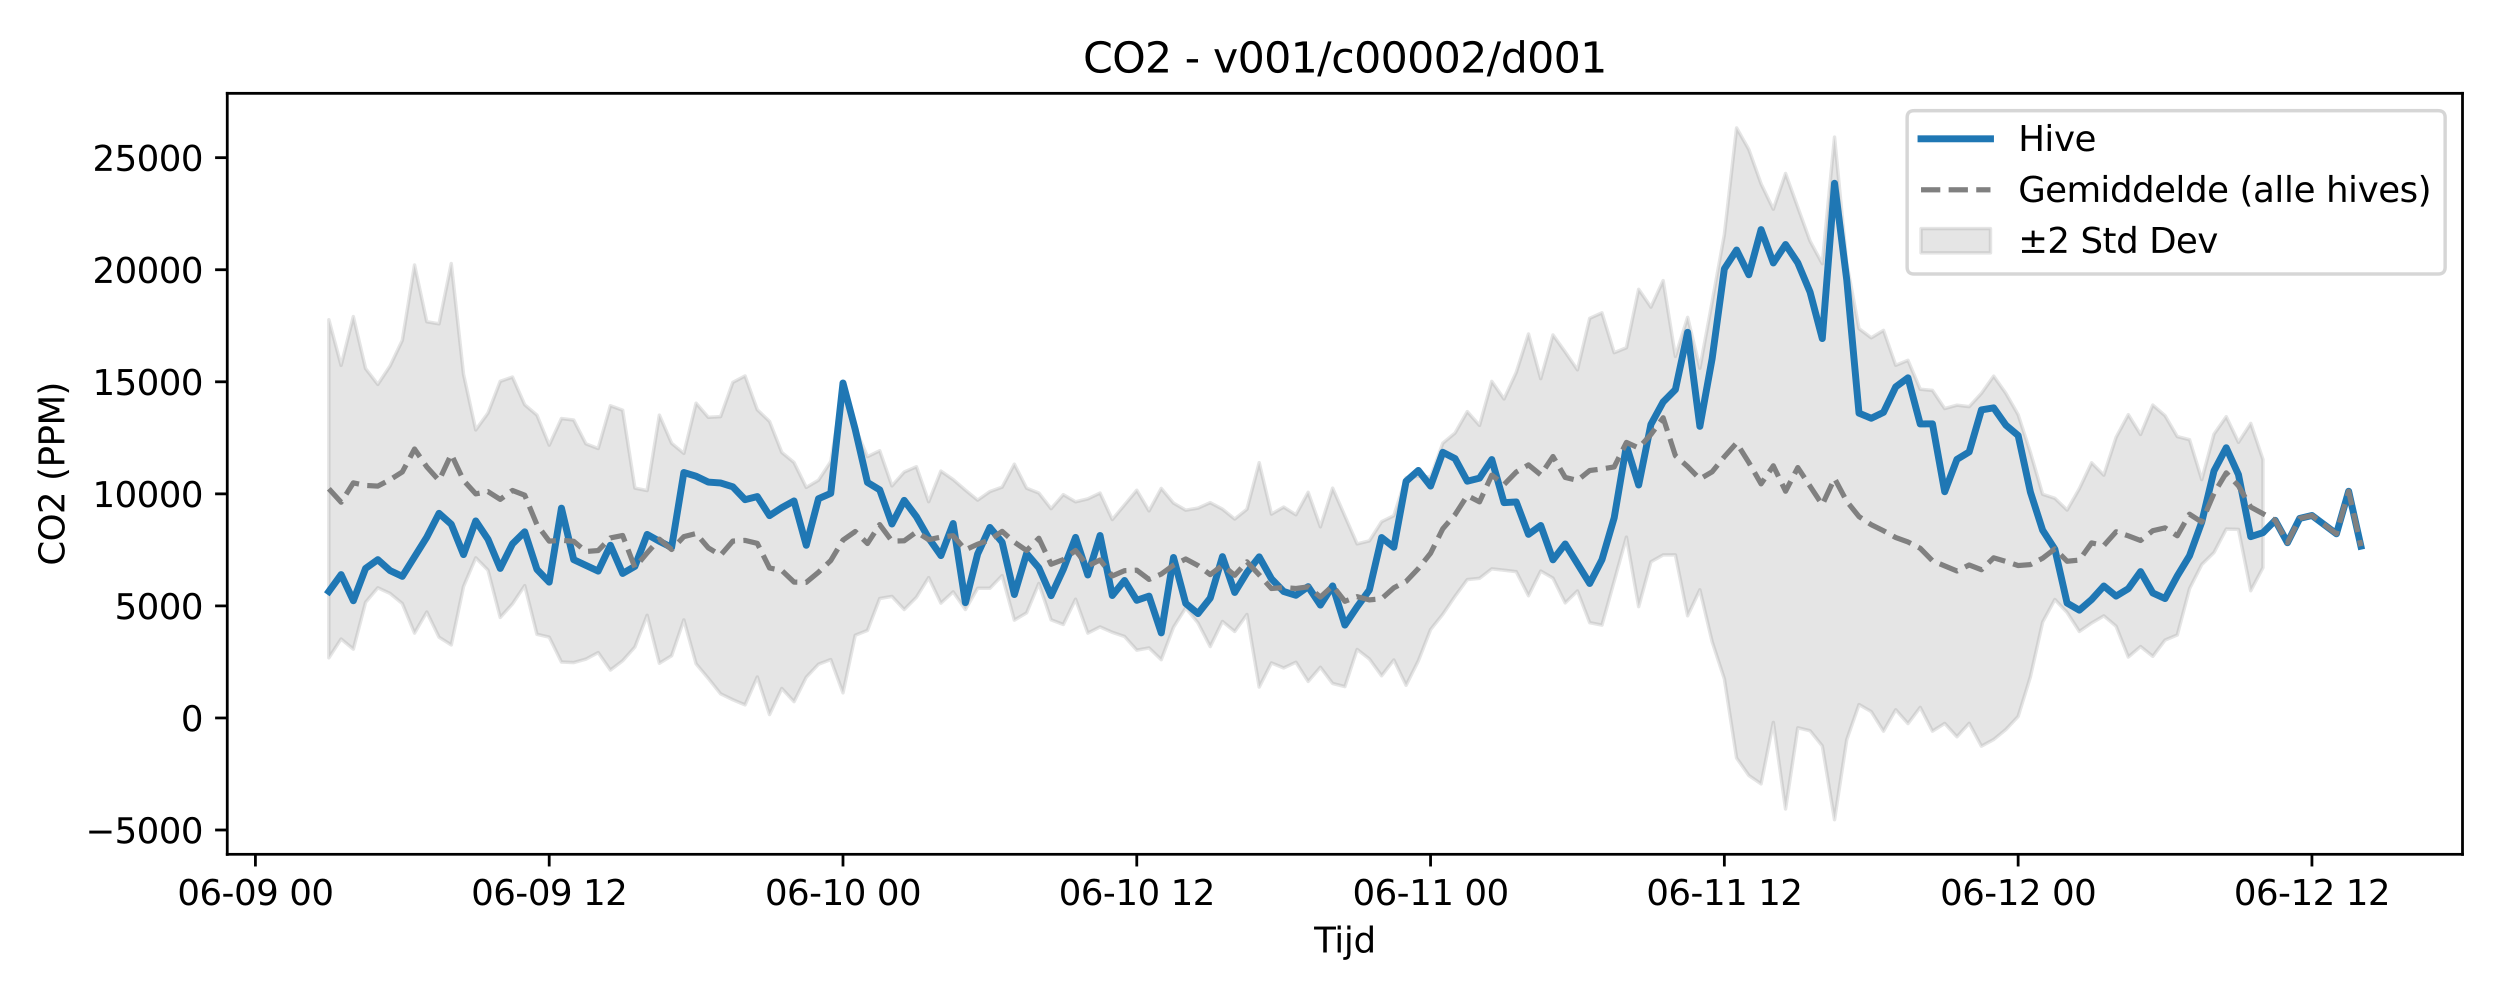 <?xml version="1.0" encoding="utf-8" standalone="no"?>
<!DOCTYPE svg PUBLIC "-//W3C//DTD SVG 1.1//EN"
  "http://www.w3.org/Graphics/SVG/1.1/DTD/svg11.dtd">
<svg xmlns:xlink="http://www.w3.org/1999/xlink" width="720pt" height="288pt" viewBox="0 0 720 288" xmlns="http://www.w3.org/2000/svg" version="1.1">
 <defs>
  <style type="text/css">*{stroke-linejoin: round; stroke-linecap: butt}</style>
 </defs>
 <g id="figure_1">
  <g id="patch_1">
   <path d="M 0 288 
L 720 288 
L 720 0 
L 0 0 
z
" style="fill: #ffffff"/>
  </g>
  <g id="axes_1">
   <g id="patch_2">
    <path d="M 65.45 246.04 
L 709.2 246.04 
L 709.2 26.88 
L 65.45 26.88 
z
" style="fill: #ffffff"/>
   </g>
   <g id="FillBetweenPolyCollection_1">
    <defs>
     <path id="m1a03498fed" d="M 94.711 -195.919 
L 94.711 -98.546 
L 98.237 -103.96 
L 101.762 -101.044 
L 105.288 -114.542 
L 108.813 -118.716 
L 112.339 -117.086 
L 115.864 -114.177 
L 119.39 -105.667 
L 122.915 -111.736 
L 126.441 -104.49 
L 129.966 -102.254 
L 133.491 -119.076 
L 137.017 -127.351 
L 140.542 -123.786 
L 144.068 -110.171 
L 147.593 -114.088 
L 151.119 -119.336 
L 154.644 -105.314 
L 158.17 -104.504 
L 161.695 -97.335 
L 165.221 -97.177 
L 168.746 -98.163 
L 172.272 -100.057 
L 175.797 -95.012 
L 179.323 -97.695 
L 182.848 -101.659 
L 186.373 -110.799 
L 189.899 -96.98 
L 193.424 -99.143 
L 196.95 -109.472 
L 200.475 -96.816 
L 204.001 -92.606 
L 207.526 -88.187 
L 211.052 -86.468 
L 214.577 -84.993 
L 218.103 -93.028 
L 221.628 -82.207 
L 225.154 -89.719 
L 228.679 -85.913 
L 232.205 -92.959 
L 235.73 -96.705 
L 239.255 -98.048 
L 242.781 -88.462 
L 246.306 -105.051 
L 249.832 -106.446 
L 253.357 -115.63 
L 256.883 -116.232 
L 260.408 -112.45 
L 263.934 -115.993 
L 267.459 -121.655 
L 270.985 -114.295 
L 274.51 -117.542 
L 278.036 -112.461 
L 281.561 -118.574 
L 285.087 -118.573 
L 288.612 -122.231 
L 292.137 -109.398 
L 295.663 -111.501 
L 299.188 -119.966 
L 302.714 -109.494 
L 306.239 -108.139 
L 309.765 -115.425 
L 313.29 -105.657 
L 316.816 -107.45 
L 320.341 -105.893 
L 323.867 -104.692 
L 327.392 -100.757 
L 330.918 -101.395 
L 334.443 -98.008 
L 337.968 -107.343 
L 341.494 -112.953 
L 345.019 -108.597 
L 348.545 -101.781 
L 352.07 -109.017 
L 355.596 -106.128 
L 359.121 -111.037 
L 362.647 -90.12 
L 366.172 -97.076 
L 369.698 -95.622 
L 373.223 -97.276 
L 376.749 -91.741 
L 380.274 -95.83 
L 383.8 -91.153 
L 387.325 -90.254 
L 390.85 -100.965 
L 394.376 -98.223 
L 397.901 -93.38 
L 401.427 -97.934 
L 404.952 -90.638 
L 408.478 -97.667 
L 412.003 -106.684 
L 415.529 -111.089 
L 419.054 -116.275 
L 422.58 -121.079 
L 426.105 -121.437 
L 429.631 -124.173 
L 433.156 -123.781 
L 436.682 -123.364 
L 440.207 -116.416 
L 443.732 -123.534 
L 447.258 -121.498 
L 450.783 -114.367 
L 454.309 -117.801 
L 457.834 -108.666 
L 461.36 -107.972 
L 464.885 -120.616 
L 468.411 -133.316 
L 471.936 -113.282 
L 475.462 -126.2 
L 478.987 -128.179 
L 482.513 -128.191 
L 486.038 -110.651 
L 489.563 -118.142 
L 493.089 -103.223 
L 496.614 -92.496 
L 500.14 -69.696 
L 503.665 -64.666 
L 507.191 -62.239 
L 510.716 -79.957 
L 514.242 -55.011 
L 517.767 -78.392 
L 521.293 -77.546 
L 524.818 -73.177 
L 528.344 -51.922 
L 531.869 -75.005 
L 535.395 -85.092 
L 538.92 -83.055 
L 542.445 -77.421 
L 545.971 -83.582 
L 549.496 -79.598 
L 553.022 -84.281 
L 556.547 -77.422 
L 560.073 -79.65 
L 563.598 -75.801 
L 567.124 -79.687 
L 570.649 -73.108 
L 574.175 -75.015 
L 577.7 -77.904 
L 581.226 -81.676 
L 584.751 -93.076 
L 588.277 -108.819 
L 591.802 -115.348 
L 595.327 -111.6 
L 598.853 -106.134 
L 602.378 -108.563 
L 605.904 -110.634 
L 609.429 -107.655 
L 612.955 -98.771 
L 616.48 -101.799 
L 620.006 -98.973 
L 623.531 -103.654 
L 627.057 -105.129 
L 630.582 -118.456 
L 634.108 -125.416 
L 637.633 -128.88 
L 641.159 -135.625 
L 644.684 -135.537 
L 648.209 -117.864 
L 651.735 -124.52 
L 651.735 -155.657 
L 651.735 -155.657 
L 648.209 -166.068 
L 644.684 -160.617 
L 641.159 -167.996 
L 637.633 -162.979 
L 634.108 -149.867 
L 630.582 -161.375 
L 627.057 -162.266 
L 623.531 -168.297 
L 620.006 -171.347 
L 616.48 -162.874 
L 612.955 -168.583 
L 609.429 -162.036 
L 605.904 -151.157 
L 602.378 -154.72 
L 598.853 -147.27 
L 595.327 -141.106 
L 591.802 -144.491 
L 588.277 -145.648 
L 584.751 -157.707 
L 581.226 -168.566 
L 577.7 -174.713 
L 574.175 -179.682 
L 570.649 -174.726 
L 567.124 -170.892 
L 563.598 -171.31 
L 560.073 -170.341 
L 556.547 -175.572 
L 553.022 -175.903 
L 549.496 -184.232 
L 545.971 -182.8 
L 542.445 -192.86 
L 538.92 -190.712 
L 535.395 -193.347 
L 531.869 -212.213 
L 528.344 -248.52 
L 524.818 -212.056 
L 521.293 -218.574 
L 517.767 -228.282 
L 514.242 -238.042 
L 510.716 -227.746 
L 507.191 -235.054 
L 503.665 -244.946 
L 500.14 -251.158 
L 496.614 -220.424 
L 493.089 -201.003 
L 489.563 -181.959 
L 486.038 -196.606 
L 482.513 -185.353 
L 478.987 -207.194 
L 475.462 -199.543 
L 471.936 -204.684 
L 468.411 -187.857 
L 464.885 -186.425 
L 461.36 -197.906 
L 457.834 -196.319 
L 454.309 -181.488 
L 450.783 -186.629 
L 447.258 -191.543 
L 443.732 -178.943 
L 440.207 -191.816 
L 436.682 -180.768 
L 433.156 -173.107 
L 429.631 -178.162 
L 426.105 -165.482 
L 422.58 -169.464 
L 419.054 -163.301 
L 415.529 -160.363 
L 412.003 -150.656 
L 408.478 -150.837 
L 404.952 -150.455 
L 401.427 -139.494 
L 397.901 -137.759 
L 394.376 -132.231 
L 390.85 -131.363 
L 387.325 -139.393 
L 383.8 -147.418 
L 380.274 -136.262 
L 376.749 -146.226 
L 373.223 -139.749 
L 369.698 -141.965 
L 366.172 -139.939 
L 362.647 -154.752 
L 359.121 -141.346 
L 355.596 -138.514 
L 352.07 -141.375 
L 348.545 -143.241 
L 345.019 -141.664 
L 341.494 -141.074 
L 337.968 -143.122 
L 334.443 -147.345 
L 330.918 -140.862 
L 327.392 -146.812 
L 323.867 -142.6 
L 320.341 -138.37 
L 316.816 -146.004 
L 313.29 -144.327 
L 309.765 -143.481 
L 306.239 -145.54 
L 302.714 -141.504 
L 299.188 -146.01 
L 295.663 -147.397 
L 292.137 -154.323 
L 288.612 -147.706 
L 285.087 -146.436 
L 281.561 -143.962 
L 278.036 -146.854 
L 274.51 -149.885 
L 270.985 -152.333 
L 267.459 -143.501 
L 263.934 -153.59 
L 260.408 -152.058 
L 256.883 -148.065 
L 253.357 -158.19 
L 249.832 -156.49 
L 246.306 -164.799 
L 242.781 -176.457 
L 239.255 -155.068 
L 235.73 -149.703 
L 232.205 -147.623 
L 228.679 -154.805 
L 225.154 -157.713 
L 221.628 -166.626 
L 218.103 -169.997 
L 214.577 -179.731 
L 211.052 -177.877 
L 207.526 -168.012 
L 204.001 -167.811 
L 200.475 -171.88 
L 196.95 -157.426 
L 193.424 -160.339 
L 189.899 -168.451 
L 186.373 -146.719 
L 182.848 -147.43 
L 179.323 -169.866 
L 175.797 -171.147 
L 172.272 -158.821 
L 168.746 -160.181 
L 165.221 -167.037 
L 161.695 -167.461 
L 158.17 -159.801 
L 154.644 -168.442 
L 151.119 -171.435 
L 147.593 -179.41 
L 144.068 -178.178 
L 140.542 -169.042 
L 137.017 -164.179 
L 133.491 -180.229 
L 129.966 -212.105 
L 126.441 -194.736 
L 122.915 -195.345 
L 119.39 -211.694 
L 115.864 -189.981 
L 112.339 -182.62 
L 108.813 -177.287 
L 105.288 -181.856 
L 101.762 -196.821 
L 98.237 -182.765 
L 94.711 -195.919 
z
" style="stroke: #808080; stroke-opacity: 0.2"/>
    </defs>
    <g clip-path="url(#p769d2efa63)">
     <use xlink:href="#m1a03498fed" x="0" y="288" style="fill: #808080; fill-opacity: 0.2; stroke: #808080; stroke-opacity: 0.2"/>
    </g>
   </g>
   <g id="matplotlib.axis_1">
    <g id="xtick_1">
     <g id="line2d_1">
      <defs>
       <path id="mba9ac7f6ca" d="M 0 0 
L 0 3.5 
" style="stroke: #000000; stroke-width: 0.8"/>
      </defs>
      <g>
       <use xlink:href="#mba9ac7f6ca" x="73.559" y="246.04" style="stroke: #000000; stroke-width: 0.8"/>
      </g>
     </g>
     <g id="text_1">
      <!-- 06-09 00 -->
      <g transform="translate(51.078 260.638) scale(0.1 -0.1)">
       <defs>
        <path id="DejaVuSans-30" d="M 2034 4250 
Q 1547 4250 1301 3770 
Q 1056 3291 1056 2328 
Q 1056 1369 1301 889 
Q 1547 409 2034 409 
Q 2525 409 2770 889 
Q 3016 1369 3016 2328 
Q 3016 3291 2770 3770 
Q 2525 4250 2034 4250 
z
M 2034 4750 
Q 2819 4750 3233 4129 
Q 3647 3509 3647 2328 
Q 3647 1150 3233 529 
Q 2819 -91 2034 -91 
Q 1250 -91 836 529 
Q 422 1150 422 2328 
Q 422 3509 836 4129 
Q 1250 4750 2034 4750 
z
" transform="scale(0.016)"/>
        <path id="DejaVuSans-36" d="M 2113 2584 
Q 1688 2584 1439 2293 
Q 1191 2003 1191 1497 
Q 1191 994 1439 701 
Q 1688 409 2113 409 
Q 2538 409 2786 701 
Q 3034 994 3034 1497 
Q 3034 2003 2786 2293 
Q 2538 2584 2113 2584 
z
M 3366 4563 
L 3366 3988 
Q 3128 4100 2886 4159 
Q 2644 4219 2406 4219 
Q 1781 4219 1451 3797 
Q 1122 3375 1075 2522 
Q 1259 2794 1537 2939 
Q 1816 3084 2150 3084 
Q 2853 3084 3261 2657 
Q 3669 2231 3669 1497 
Q 3669 778 3244 343 
Q 2819 -91 2113 -91 
Q 1303 -91 875 529 
Q 447 1150 447 2328 
Q 447 3434 972 4092 
Q 1497 4750 2381 4750 
Q 2619 4750 2861 4703 
Q 3103 4656 3366 4563 
z
" transform="scale(0.016)"/>
        <path id="DejaVuSans-2d" d="M 313 2009 
L 1997 2009 
L 1997 1497 
L 313 1497 
L 313 2009 
z
" transform="scale(0.016)"/>
        <path id="DejaVuSans-39" d="M 703 97 
L 703 672 
Q 941 559 1184 500 
Q 1428 441 1663 441 
Q 2288 441 2617 861 
Q 2947 1281 2994 2138 
Q 2813 1869 2534 1725 
Q 2256 1581 1919 1581 
Q 1219 1581 811 2004 
Q 403 2428 403 3163 
Q 403 3881 828 4315 
Q 1253 4750 1959 4750 
Q 2769 4750 3195 4129 
Q 3622 3509 3622 2328 
Q 3622 1225 3098 567 
Q 2575 -91 1691 -91 
Q 1453 -91 1209 -44 
Q 966 3 703 97 
z
M 1959 2075 
Q 2384 2075 2632 2365 
Q 2881 2656 2881 3163 
Q 2881 3666 2632 3958 
Q 2384 4250 1959 4250 
Q 1534 4250 1286 3958 
Q 1038 3666 1038 3163 
Q 1038 2656 1286 2365 
Q 1534 2075 1959 2075 
z
" transform="scale(0.016)"/>
        <path id="DejaVuSans-20" transform="scale(0.016)"/>
       </defs>
       <use xlink:href="#DejaVuSans-30"/>
       <use xlink:href="#DejaVuSans-36" transform="translate(63.623 0)"/>
       <use xlink:href="#DejaVuSans-2d" transform="translate(127.246 0)"/>
       <use xlink:href="#DejaVuSans-30" transform="translate(163.33 0)"/>
       <use xlink:href="#DejaVuSans-39" transform="translate(226.953 0)"/>
       <use xlink:href="#DejaVuSans-20" transform="translate(290.576 0)"/>
       <use xlink:href="#DejaVuSans-30" transform="translate(322.363 0)"/>
       <use xlink:href="#DejaVuSans-30" transform="translate(385.986 0)"/>
      </g>
     </g>
    </g>
    <g id="xtick_2">
     <g id="line2d_2">
      <g>
       <use xlink:href="#mba9ac7f6ca" x="158.17" y="246.04" style="stroke: #000000; stroke-width: 0.8"/>
      </g>
     </g>
     <g id="text_2">
      <!-- 06-09 12 -->
      <g transform="translate(135.689 260.638) scale(0.1 -0.1)">
       <defs>
        <path id="DejaVuSans-31" d="M 794 531 
L 1825 531 
L 1825 4091 
L 703 3866 
L 703 4441 
L 1819 4666 
L 2450 4666 
L 2450 531 
L 3481 531 
L 3481 0 
L 794 0 
L 794 531 
z
" transform="scale(0.016)"/>
        <path id="DejaVuSans-32" d="M 1228 531 
L 3431 531 
L 3431 0 
L 469 0 
L 469 531 
Q 828 903 1448 1529 
Q 2069 2156 2228 2338 
Q 2531 2678 2651 2914 
Q 2772 3150 2772 3378 
Q 2772 3750 2511 3984 
Q 2250 4219 1831 4219 
Q 1534 4219 1204 4116 
Q 875 4013 500 3803 
L 500 4441 
Q 881 4594 1212 4672 
Q 1544 4750 1819 4750 
Q 2544 4750 2975 4387 
Q 3406 4025 3406 3419 
Q 3406 3131 3298 2873 
Q 3191 2616 2906 2266 
Q 2828 2175 2409 1742 
Q 1991 1309 1228 531 
z
" transform="scale(0.016)"/>
       </defs>
       <use xlink:href="#DejaVuSans-30"/>
       <use xlink:href="#DejaVuSans-36" transform="translate(63.623 0)"/>
       <use xlink:href="#DejaVuSans-2d" transform="translate(127.246 0)"/>
       <use xlink:href="#DejaVuSans-30" transform="translate(163.33 0)"/>
       <use xlink:href="#DejaVuSans-39" transform="translate(226.953 0)"/>
       <use xlink:href="#DejaVuSans-20" transform="translate(290.576 0)"/>
       <use xlink:href="#DejaVuSans-31" transform="translate(322.363 0)"/>
       <use xlink:href="#DejaVuSans-32" transform="translate(385.986 0)"/>
      </g>
     </g>
    </g>
    <g id="xtick_3">
     <g id="line2d_3">
      <g>
       <use xlink:href="#mba9ac7f6ca" x="242.781" y="246.04" style="stroke: #000000; stroke-width: 0.8"/>
      </g>
     </g>
     <g id="text_3">
      <!-- 06-10 00 -->
      <g transform="translate(220.3 260.638) scale(0.1 -0.1)">
       <use xlink:href="#DejaVuSans-30"/>
       <use xlink:href="#DejaVuSans-36" transform="translate(63.623 0)"/>
       <use xlink:href="#DejaVuSans-2d" transform="translate(127.246 0)"/>
       <use xlink:href="#DejaVuSans-31" transform="translate(163.33 0)"/>
       <use xlink:href="#DejaVuSans-30" transform="translate(226.953 0)"/>
       <use xlink:href="#DejaVuSans-20" transform="translate(290.576 0)"/>
       <use xlink:href="#DejaVuSans-30" transform="translate(322.363 0)"/>
       <use xlink:href="#DejaVuSans-30" transform="translate(385.986 0)"/>
      </g>
     </g>
    </g>
    <g id="xtick_4">
     <g id="line2d_4">
      <g>
       <use xlink:href="#mba9ac7f6ca" x="327.392" y="246.04" style="stroke: #000000; stroke-width: 0.8"/>
      </g>
     </g>
     <g id="text_4">
      <!-- 06-10 12 -->
      <g transform="translate(304.912 260.638) scale(0.1 -0.1)">
       <use xlink:href="#DejaVuSans-30"/>
       <use xlink:href="#DejaVuSans-36" transform="translate(63.623 0)"/>
       <use xlink:href="#DejaVuSans-2d" transform="translate(127.246 0)"/>
       <use xlink:href="#DejaVuSans-31" transform="translate(163.33 0)"/>
       <use xlink:href="#DejaVuSans-30" transform="translate(226.953 0)"/>
       <use xlink:href="#DejaVuSans-20" transform="translate(290.576 0)"/>
       <use xlink:href="#DejaVuSans-31" transform="translate(322.363 0)"/>
       <use xlink:href="#DejaVuSans-32" transform="translate(385.986 0)"/>
      </g>
     </g>
    </g>
    <g id="xtick_5">
     <g id="line2d_5">
      <g>
       <use xlink:href="#mba9ac7f6ca" x="412.003" y="246.04" style="stroke: #000000; stroke-width: 0.8"/>
      </g>
     </g>
     <g id="text_5">
      <!-- 06-11 00 -->
      <g transform="translate(389.523 260.638) scale(0.1 -0.1)">
       <use xlink:href="#DejaVuSans-30"/>
       <use xlink:href="#DejaVuSans-36" transform="translate(63.623 0)"/>
       <use xlink:href="#DejaVuSans-2d" transform="translate(127.246 0)"/>
       <use xlink:href="#DejaVuSans-31" transform="translate(163.33 0)"/>
       <use xlink:href="#DejaVuSans-31" transform="translate(226.953 0)"/>
       <use xlink:href="#DejaVuSans-20" transform="translate(290.576 0)"/>
       <use xlink:href="#DejaVuSans-30" transform="translate(322.363 0)"/>
       <use xlink:href="#DejaVuSans-30" transform="translate(385.986 0)"/>
      </g>
     </g>
    </g>
    <g id="xtick_6">
     <g id="line2d_6">
      <g>
       <use xlink:href="#mba9ac7f6ca" x="496.614" y="246.04" style="stroke: #000000; stroke-width: 0.8"/>
      </g>
     </g>
     <g id="text_6">
      <!-- 06-11 12 -->
      <g transform="translate(474.134 260.638) scale(0.1 -0.1)">
       <use xlink:href="#DejaVuSans-30"/>
       <use xlink:href="#DejaVuSans-36" transform="translate(63.623 0)"/>
       <use xlink:href="#DejaVuSans-2d" transform="translate(127.246 0)"/>
       <use xlink:href="#DejaVuSans-31" transform="translate(163.33 0)"/>
       <use xlink:href="#DejaVuSans-31" transform="translate(226.953 0)"/>
       <use xlink:href="#DejaVuSans-20" transform="translate(290.576 0)"/>
       <use xlink:href="#DejaVuSans-31" transform="translate(322.363 0)"/>
       <use xlink:href="#DejaVuSans-32" transform="translate(385.986 0)"/>
      </g>
     </g>
    </g>
    <g id="xtick_7">
     <g id="line2d_7">
      <g>
       <use xlink:href="#mba9ac7f6ca" x="581.226" y="246.04" style="stroke: #000000; stroke-width: 0.8"/>
      </g>
     </g>
     <g id="text_7">
      <!-- 06-12 00 -->
      <g transform="translate(558.745 260.638) scale(0.1 -0.1)">
       <use xlink:href="#DejaVuSans-30"/>
       <use xlink:href="#DejaVuSans-36" transform="translate(63.623 0)"/>
       <use xlink:href="#DejaVuSans-2d" transform="translate(127.246 0)"/>
       <use xlink:href="#DejaVuSans-31" transform="translate(163.33 0)"/>
       <use xlink:href="#DejaVuSans-32" transform="translate(226.953 0)"/>
       <use xlink:href="#DejaVuSans-20" transform="translate(290.576 0)"/>
       <use xlink:href="#DejaVuSans-30" transform="translate(322.363 0)"/>
       <use xlink:href="#DejaVuSans-30" transform="translate(385.986 0)"/>
      </g>
     </g>
    </g>
    <g id="xtick_8">
     <g id="line2d_8">
      <g>
       <use xlink:href="#mba9ac7f6ca" x="665.837" y="246.04" style="stroke: #000000; stroke-width: 0.8"/>
      </g>
     </g>
     <g id="text_8">
      <!-- 06-12 12 -->
      <g transform="translate(643.356 260.638) scale(0.1 -0.1)">
       <use xlink:href="#DejaVuSans-30"/>
       <use xlink:href="#DejaVuSans-36" transform="translate(63.623 0)"/>
       <use xlink:href="#DejaVuSans-2d" transform="translate(127.246 0)"/>
       <use xlink:href="#DejaVuSans-31" transform="translate(163.33 0)"/>
       <use xlink:href="#DejaVuSans-32" transform="translate(226.953 0)"/>
       <use xlink:href="#DejaVuSans-20" transform="translate(290.576 0)"/>
       <use xlink:href="#DejaVuSans-31" transform="translate(322.363 0)"/>
       <use xlink:href="#DejaVuSans-32" transform="translate(385.986 0)"/>
      </g>
     </g>
    </g>
    <g id="text_9">
     <!-- Tijd -->
     <g transform="translate(378.475 274.317) scale(0.1 -0.1)">
      <defs>
       <path id="DejaVuSans-54" d="M -19 4666 
L 3928 4666 
L 3928 4134 
L 2272 4134 
L 2272 0 
L 1638 0 
L 1638 4134 
L -19 4134 
L -19 4666 
z
" transform="scale(0.016)"/>
       <path id="DejaVuSans-69" d="M 603 3500 
L 1178 3500 
L 1178 0 
L 603 0 
L 603 3500 
z
M 603 4863 
L 1178 4863 
L 1178 4134 
L 603 4134 
L 603 4863 
z
" transform="scale(0.016)"/>
       <path id="DejaVuSans-6a" d="M 603 3500 
L 1178 3500 
L 1178 -63 
Q 1178 -731 923 -1031 
Q 669 -1331 103 -1331 
L -116 -1331 
L -116 -844 
L 38 -844 
Q 366 -844 484 -692 
Q 603 -541 603 -63 
L 603 3500 
z
M 603 4863 
L 1178 4863 
L 1178 4134 
L 603 4134 
L 603 4863 
z
" transform="scale(0.016)"/>
       <path id="DejaVuSans-64" d="M 2906 2969 
L 2906 4863 
L 3481 4863 
L 3481 0 
L 2906 0 
L 2906 525 
Q 2725 213 2448 61 
Q 2172 -91 1784 -91 
Q 1150 -91 751 415 
Q 353 922 353 1747 
Q 353 2572 751 3078 
Q 1150 3584 1784 3584 
Q 2172 3584 2448 3432 
Q 2725 3281 2906 2969 
z
M 947 1747 
Q 947 1113 1208 752 
Q 1469 391 1925 391 
Q 2381 391 2643 752 
Q 2906 1113 2906 1747 
Q 2906 2381 2643 2742 
Q 2381 3103 1925 3103 
Q 1469 3103 1208 2742 
Q 947 2381 947 1747 
z
" transform="scale(0.016)"/>
      </defs>
      <use xlink:href="#DejaVuSans-54"/>
      <use xlink:href="#DejaVuSans-69" transform="translate(57.959 0)"/>
      <use xlink:href="#DejaVuSans-6a" transform="translate(85.742 0)"/>
      <use xlink:href="#DejaVuSans-64" transform="translate(113.525 0)"/>
     </g>
    </g>
   </g>
   <g id="matplotlib.axis_2">
    <g id="ytick_1">
     <g id="line2d_9">
      <defs>
       <path id="m70015e6fec" d="M 0 0 
L -3.5 0 
" style="stroke: #000000; stroke-width: 0.8"/>
      </defs>
      <g>
       <use xlink:href="#m70015e6fec" x="65.45" y="239.047" style="stroke: #000000; stroke-width: 0.8"/>
      </g>
     </g>
     <g id="text_10">
      <!-- −5000 -->
      <g transform="translate(24.62 242.846) scale(0.1 -0.1)">
       <defs>
        <path id="DejaVuSans-2212" d="M 678 2272 
L 4684 2272 
L 4684 1741 
L 678 1741 
L 678 2272 
z
" transform="scale(0.016)"/>
        <path id="DejaVuSans-35" d="M 691 4666 
L 3169 4666 
L 3169 4134 
L 1269 4134 
L 1269 2991 
Q 1406 3038 1543 3061 
Q 1681 3084 1819 3084 
Q 2600 3084 3056 2656 
Q 3513 2228 3513 1497 
Q 3513 744 3044 326 
Q 2575 -91 1722 -91 
Q 1428 -91 1123 -41 
Q 819 9 494 109 
L 494 744 
Q 775 591 1075 516 
Q 1375 441 1709 441 
Q 2250 441 2565 725 
Q 2881 1009 2881 1497 
Q 2881 1984 2565 2268 
Q 2250 2553 1709 2553 
Q 1456 2553 1204 2497 
Q 953 2441 691 2322 
L 691 4666 
z
" transform="scale(0.016)"/>
       </defs>
       <use xlink:href="#DejaVuSans-2212"/>
       <use xlink:href="#DejaVuSans-35" transform="translate(83.789 0)"/>
       <use xlink:href="#DejaVuSans-30" transform="translate(147.412 0)"/>
       <use xlink:href="#DejaVuSans-30" transform="translate(211.035 0)"/>
       <use xlink:href="#DejaVuSans-30" transform="translate(274.658 0)"/>
      </g>
     </g>
    </g>
    <g id="ytick_2">
     <g id="line2d_10">
      <g>
       <use xlink:href="#m70015e6fec" x="65.45" y="206.774" style="stroke: #000000; stroke-width: 0.8"/>
      </g>
     </g>
     <g id="text_11">
      <!-- 0 -->
      <g transform="translate(52.087 210.573) scale(0.1 -0.1)">
       <use xlink:href="#DejaVuSans-30"/>
      </g>
     </g>
    </g>
    <g id="ytick_3">
     <g id="line2d_11">
      <g>
       <use xlink:href="#m70015e6fec" x="65.45" y="174.5" style="stroke: #000000; stroke-width: 0.8"/>
      </g>
     </g>
     <g id="text_12">
      <!-- 5000 -->
      <g transform="translate(33 178.299) scale(0.1 -0.1)">
       <use xlink:href="#DejaVuSans-35"/>
       <use xlink:href="#DejaVuSans-30" transform="translate(63.623 0)"/>
       <use xlink:href="#DejaVuSans-30" transform="translate(127.246 0)"/>
       <use xlink:href="#DejaVuSans-30" transform="translate(190.869 0)"/>
      </g>
     </g>
    </g>
    <g id="ytick_4">
     <g id="line2d_12">
      <g>
       <use xlink:href="#m70015e6fec" x="65.45" y="142.227" style="stroke: #000000; stroke-width: 0.8"/>
      </g>
     </g>
     <g id="text_13">
      <!-- 10000 -->
      <g transform="translate(26.637 146.026) scale(0.1 -0.1)">
       <use xlink:href="#DejaVuSans-31"/>
       <use xlink:href="#DejaVuSans-30" transform="translate(63.623 0)"/>
       <use xlink:href="#DejaVuSans-30" transform="translate(127.246 0)"/>
       <use xlink:href="#DejaVuSans-30" transform="translate(190.869 0)"/>
       <use xlink:href="#DejaVuSans-30" transform="translate(254.492 0)"/>
      </g>
     </g>
    </g>
    <g id="ytick_5">
     <g id="line2d_13">
      <g>
       <use xlink:href="#m70015e6fec" x="65.45" y="109.953" style="stroke: #000000; stroke-width: 0.8"/>
      </g>
     </g>
     <g id="text_14">
      <!-- 15000 -->
      <g transform="translate(26.637 113.752) scale(0.1 -0.1)">
       <use xlink:href="#DejaVuSans-31"/>
       <use xlink:href="#DejaVuSans-35" transform="translate(63.623 0)"/>
       <use xlink:href="#DejaVuSans-30" transform="translate(127.246 0)"/>
       <use xlink:href="#DejaVuSans-30" transform="translate(190.869 0)"/>
       <use xlink:href="#DejaVuSans-30" transform="translate(254.492 0)"/>
      </g>
     </g>
    </g>
    <g id="ytick_6">
     <g id="line2d_14">
      <g>
       <use xlink:href="#m70015e6fec" x="65.45" y="77.679" style="stroke: #000000; stroke-width: 0.8"/>
      </g>
     </g>
     <g id="text_15">
      <!-- 20000 -->
      <g transform="translate(26.637 81.479) scale(0.1 -0.1)">
       <use xlink:href="#DejaVuSans-32"/>
       <use xlink:href="#DejaVuSans-30" transform="translate(63.623 0)"/>
       <use xlink:href="#DejaVuSans-30" transform="translate(127.246 0)"/>
       <use xlink:href="#DejaVuSans-30" transform="translate(190.869 0)"/>
       <use xlink:href="#DejaVuSans-30" transform="translate(254.492 0)"/>
      </g>
     </g>
    </g>
    <g id="ytick_7">
     <g id="line2d_15">
      <g>
       <use xlink:href="#m70015e6fec" x="65.45" y="45.406" style="stroke: #000000; stroke-width: 0.8"/>
      </g>
     </g>
     <g id="text_16">
      <!-- 25000 -->
      <g transform="translate(26.637 49.205) scale(0.1 -0.1)">
       <use xlink:href="#DejaVuSans-32"/>
       <use xlink:href="#DejaVuSans-35" transform="translate(63.623 0)"/>
       <use xlink:href="#DejaVuSans-30" transform="translate(127.246 0)"/>
       <use xlink:href="#DejaVuSans-30" transform="translate(190.869 0)"/>
       <use xlink:href="#DejaVuSans-30" transform="translate(254.492 0)"/>
      </g>
     </g>
    </g>
    <g id="text_17">
     <!-- CO2 (PPM) -->
     <g transform="translate(18.541 162.903) rotate(-90) scale(0.1 -0.1)">
      <defs>
       <path id="DejaVuSans-43" d="M 4122 4306 
L 4122 3641 
Q 3803 3938 3442 4084 
Q 3081 4231 2675 4231 
Q 1875 4231 1450 3742 
Q 1025 3253 1025 2328 
Q 1025 1406 1450 917 
Q 1875 428 2675 428 
Q 3081 428 3442 575 
Q 3803 722 4122 1019 
L 4122 359 
Q 3791 134 3420 21 
Q 3050 -91 2638 -91 
Q 1578 -91 968 557 
Q 359 1206 359 2328 
Q 359 3453 968 4101 
Q 1578 4750 2638 4750 
Q 3056 4750 3426 4639 
Q 3797 4528 4122 4306 
z
" transform="scale(0.016)"/>
       <path id="DejaVuSans-4f" d="M 2522 4238 
Q 1834 4238 1429 3725 
Q 1025 3213 1025 2328 
Q 1025 1447 1429 934 
Q 1834 422 2522 422 
Q 3209 422 3611 934 
Q 4013 1447 4013 2328 
Q 4013 3213 3611 3725 
Q 3209 4238 2522 4238 
z
M 2522 4750 
Q 3503 4750 4090 4092 
Q 4678 3434 4678 2328 
Q 4678 1225 4090 567 
Q 3503 -91 2522 -91 
Q 1538 -91 948 565 
Q 359 1222 359 2328 
Q 359 3434 948 4092 
Q 1538 4750 2522 4750 
z
" transform="scale(0.016)"/>
       <path id="DejaVuSans-28" d="M 1984 4856 
Q 1566 4138 1362 3434 
Q 1159 2731 1159 2009 
Q 1159 1288 1364 580 
Q 1569 -128 1984 -844 
L 1484 -844 
Q 1016 -109 783 600 
Q 550 1309 550 2009 
Q 550 2706 781 3412 
Q 1013 4119 1484 4856 
L 1984 4856 
z
" transform="scale(0.016)"/>
       <path id="DejaVuSans-50" d="M 1259 4147 
L 1259 2394 
L 2053 2394 
Q 2494 2394 2734 2622 
Q 2975 2850 2975 3272 
Q 2975 3691 2734 3919 
Q 2494 4147 2053 4147 
L 1259 4147 
z
M 628 4666 
L 2053 4666 
Q 2838 4666 3239 4311 
Q 3641 3956 3641 3272 
Q 3641 2581 3239 2228 
Q 2838 1875 2053 1875 
L 1259 1875 
L 1259 0 
L 628 0 
L 628 4666 
z
" transform="scale(0.016)"/>
       <path id="DejaVuSans-4d" d="M 628 4666 
L 1569 4666 
L 2759 1491 
L 3956 4666 
L 4897 4666 
L 4897 0 
L 4281 0 
L 4281 4097 
L 3078 897 
L 2444 897 
L 1241 4097 
L 1241 0 
L 628 0 
L 628 4666 
z
" transform="scale(0.016)"/>
       <path id="DejaVuSans-29" d="M 513 4856 
L 1013 4856 
Q 1481 4119 1714 3412 
Q 1947 2706 1947 2009 
Q 1947 1309 1714 600 
Q 1481 -109 1013 -844 
L 513 -844 
Q 928 -128 1133 580 
Q 1338 1288 1338 2009 
Q 1338 2731 1133 3434 
Q 928 4138 513 4856 
z
" transform="scale(0.016)"/>
      </defs>
      <use xlink:href="#DejaVuSans-43"/>
      <use xlink:href="#DejaVuSans-4f" transform="translate(69.824 0)"/>
      <use xlink:href="#DejaVuSans-32" transform="translate(148.535 0)"/>
      <use xlink:href="#DejaVuSans-20" transform="translate(212.158 0)"/>
      <use xlink:href="#DejaVuSans-28" transform="translate(243.945 0)"/>
      <use xlink:href="#DejaVuSans-50" transform="translate(282.959 0)"/>
      <use xlink:href="#DejaVuSans-50" transform="translate(343.262 0)"/>
      <use xlink:href="#DejaVuSans-4d" transform="translate(403.564 0)"/>
      <use xlink:href="#DejaVuSans-29" transform="translate(489.844 0)"/>
     </g>
    </g>
   </g>
   <g id="line2d_16">
    <path d="M 94.711 170.346 
L 98.237 165.487 
L 101.762 173.009 
L 105.288 163.706 
L 108.813 161.182 
L 112.339 164.336 
L 115.864 165.993 
L 122.915 154.712 
L 126.441 147.842 
L 129.966 150.986 
L 133.491 159.723 
L 137.017 150.034 
L 140.542 155.31 
L 144.068 163.701 
L 147.593 156.636 
L 151.119 153.163 
L 154.644 163.989 
L 158.17 167.652 
L 161.695 146.351 
L 165.221 161.18 
L 172.272 164.48 
L 175.797 157.038 
L 179.323 165.152 
L 182.848 163.108 
L 186.373 153.916 
L 189.899 155.895 
L 193.424 157.649 
L 196.95 136.086 
L 200.475 137.149 
L 204.001 138.849 
L 207.526 139.096 
L 211.052 140.2 
L 214.577 143.907 
L 218.103 143.01 
L 221.628 148.505 
L 225.154 146.209 
L 228.679 144.271 
L 232.205 157.042 
L 235.73 143.629 
L 239.255 142.082 
L 242.781 110.31 
L 246.306 123.691 
L 249.832 138.941 
L 253.357 141.075 
L 256.883 150.912 
L 260.408 144.108 
L 263.934 148.81 
L 267.459 154.977 
L 270.985 160.009 
L 274.51 150.776 
L 278.036 173.56 
L 281.561 159.54 
L 285.087 151.909 
L 288.612 156.153 
L 292.137 171.221 
L 295.663 159.422 
L 299.188 163.534 
L 302.714 171.553 
L 306.239 163.96 
L 309.765 154.774 
L 313.29 165.593 
L 316.816 154.229 
L 320.341 171.503 
L 323.867 167.184 
L 327.392 172.891 
L 330.918 171.686 
L 334.443 182.269 
L 337.968 160.56 
L 341.494 173.797 
L 345.019 176.714 
L 348.545 172.251 
L 352.07 160.313 
L 355.596 170.624 
L 359.121 164.857 
L 362.647 160.374 
L 366.172 166.69 
L 369.698 170.356 
L 373.223 171.443 
L 376.749 168.96 
L 380.274 174.268 
L 383.8 168.751 
L 387.325 180.023 
L 390.85 174.767 
L 394.376 169.919 
L 397.901 154.813 
L 401.427 157.6 
L 404.952 138.616 
L 408.478 135.488 
L 412.003 139.987 
L 415.529 130.26 
L 419.054 132.071 
L 422.58 138.588 
L 426.105 137.705 
L 429.631 132.355 
L 433.156 144.759 
L 436.682 144.563 
L 440.207 153.892 
L 443.732 151.343 
L 447.258 161.227 
L 450.783 156.669 
L 457.834 168.042 
L 461.36 161.188 
L 464.885 149.127 
L 468.411 128.314 
L 471.936 139.68 
L 475.462 122.23 
L 478.987 115.759 
L 482.513 112.204 
L 486.038 95.701 
L 489.563 122.785 
L 493.089 103.322 
L 496.614 77.428 
L 500.14 72.01 
L 503.665 79.125 
L 507.191 66.129 
L 510.716 75.73 
L 514.242 70.424 
L 517.767 75.701 
L 521.293 84.113 
L 524.818 97.506 
L 528.344 52.786 
L 531.869 80.649 
L 535.395 118.996 
L 538.92 120.461 
L 542.445 118.757 
L 545.971 111.415 
L 549.496 108.814 
L 553.022 122.096 
L 556.547 122.066 
L 560.073 141.613 
L 563.598 132.304 
L 567.124 130.158 
L 570.649 118.047 
L 574.175 117.464 
L 577.7 122.449 
L 581.226 125.423 
L 584.751 141.71 
L 588.277 152.696 
L 591.802 158.168 
L 595.327 173.691 
L 598.853 175.726 
L 602.378 172.673 
L 605.904 168.772 
L 609.429 171.679 
L 612.955 169.546 
L 616.48 164.624 
L 620.006 170.776 
L 623.531 172.385 
L 627.057 165.864 
L 630.582 160.067 
L 634.108 150.33 
L 637.633 135.617 
L 641.159 128.959 
L 644.684 136.711 
L 648.209 154.555 
L 651.735 153.416 
L 655.26 149.862 
L 658.786 156.298 
L 662.311 149.307 
L 665.837 148.462 
L 672.888 153.729 
L 676.413 141.494 
L 679.939 157.289 
L 679.939 157.289 
" clip-path="url(#p769d2efa63)" style="fill: none; stroke: #1f77b4; stroke-width: 2; stroke-linecap: square"/>
   </g>
   <g id="line2d_17">
    <path d="M 94.711 140.768 
L 98.237 144.638 
L 101.762 139.067 
L 105.288 139.801 
L 108.813 139.999 
L 112.339 138.147 
L 115.864 135.921 
L 119.39 129.319 
L 122.915 134.459 
L 126.441 138.387 
L 129.966 130.821 
L 133.491 138.348 
L 137.017 142.235 
L 140.542 141.586 
L 144.068 143.825 
L 147.593 141.251 
L 151.119 142.615 
L 154.644 151.122 
L 158.17 155.847 
L 161.695 155.602 
L 165.221 155.893 
L 168.746 158.828 
L 172.272 158.561 
L 175.797 154.92 
L 179.323 154.219 
L 182.848 163.456 
L 186.373 159.241 
L 189.899 155.285 
L 193.424 158.259 
L 196.95 154.551 
L 200.475 153.652 
L 204.001 157.792 
L 207.526 159.9 
L 211.052 155.828 
L 214.577 155.638 
L 218.103 156.487 
L 221.628 163.583 
L 225.154 164.284 
L 228.679 167.641 
L 232.205 167.709 
L 235.73 164.796 
L 239.255 161.442 
L 242.781 155.541 
L 246.306 153.075 
L 249.832 156.532 
L 253.357 151.09 
L 256.883 155.851 
L 260.408 155.746 
L 263.934 153.209 
L 267.459 155.422 
L 270.985 154.686 
L 274.51 154.287 
L 278.036 158.343 
L 281.561 156.732 
L 285.087 155.496 
L 288.612 153.032 
L 292.137 156.14 
L 295.663 158.551 
L 299.188 155.012 
L 302.714 162.501 
L 306.239 161.161 
L 309.765 158.547 
L 313.29 163.008 
L 316.816 161.273 
L 320.341 165.869 
L 323.867 164.354 
L 327.392 164.215 
L 330.918 166.871 
L 334.443 165.324 
L 337.968 162.768 
L 341.494 160.986 
L 345.019 162.87 
L 348.545 165.489 
L 352.07 162.804 
L 355.596 165.679 
L 359.121 161.809 
L 362.647 165.564 
L 366.172 169.493 
L 369.698 169.206 
L 373.223 169.488 
L 376.749 169.016 
L 380.274 171.954 
L 383.8 168.715 
L 387.325 173.177 
L 390.85 171.836 
L 394.376 172.773 
L 397.901 172.431 
L 401.427 169.286 
L 404.952 167.453 
L 408.478 163.748 
L 412.003 159.33 
L 415.529 152.274 
L 419.054 148.212 
L 422.58 142.729 
L 426.105 144.54 
L 429.631 136.833 
L 433.156 139.556 
L 436.682 135.934 
L 440.207 133.884 
L 443.732 136.761 
L 447.258 131.479 
L 450.783 137.502 
L 454.309 138.356 
L 457.834 135.508 
L 461.36 135.061 
L 464.885 134.479 
L 468.411 127.414 
L 471.936 129.017 
L 475.462 125.129 
L 478.987 120.314 
L 482.513 131.228 
L 486.038 134.372 
L 489.563 137.95 
L 493.089 135.887 
L 496.614 131.54 
L 500.14 127.573 
L 503.665 133.194 
L 507.191 139.353 
L 510.716 134.149 
L 514.242 141.473 
L 517.767 134.663 
L 524.818 145.384 
L 528.344 137.779 
L 531.869 144.391 
L 535.395 148.78 
L 538.92 151.116 
L 542.445 152.86 
L 545.971 154.809 
L 549.496 156.085 
L 553.022 157.908 
L 556.547 161.503 
L 563.598 164.445 
L 567.124 162.711 
L 570.649 164.083 
L 574.175 160.652 
L 577.7 161.692 
L 581.226 162.879 
L 584.751 162.608 
L 588.277 160.767 
L 591.802 158.081 
L 595.327 161.647 
L 598.853 161.298 
L 602.378 156.359 
L 605.904 157.105 
L 609.429 153.155 
L 612.955 154.323 
L 616.48 155.664 
L 620.006 152.84 
L 623.531 152.024 
L 627.057 154.303 
L 630.582 148.085 
L 634.108 150.359 
L 637.633 142.071 
L 641.159 136.189 
L 644.684 139.923 
L 648.209 146.034 
L 655.26 149.862 
L 658.786 156.298 
L 662.311 149.307 
L 665.837 148.462 
L 672.888 153.729 
L 676.413 141.494 
L 679.939 157.289 
L 679.939 157.289 
" clip-path="url(#p769d2efa63)" style="fill: none; stroke-dasharray: 5.55,2.4; stroke-dashoffset: 0; stroke: #808080; stroke-width: 1.5"/>
   </g>
   <g id="patch_3">
    <path d="M 65.45 246.04 
L 65.45 26.88 
" style="fill: none; stroke: #000000; stroke-width: 0.8; stroke-linejoin: miter; stroke-linecap: square"/>
   </g>
   <g id="patch_4">
    <path d="M 709.2 246.04 
L 709.2 26.88 
" style="fill: none; stroke: #000000; stroke-width: 0.8; stroke-linejoin: miter; stroke-linecap: square"/>
   </g>
   <g id="patch_5">
    <path d="M 65.45 246.04 
L 709.2 246.04 
" style="fill: none; stroke: #000000; stroke-width: 0.8; stroke-linejoin: miter; stroke-linecap: square"/>
   </g>
   <g id="patch_6">
    <path d="M 65.45 26.88 
L 709.2 26.88 
" style="fill: none; stroke: #000000; stroke-width: 0.8; stroke-linejoin: miter; stroke-linecap: square"/>
   </g>
   <g id="text_18">
    <!-- CO2 - v001/c00002/d001 -->
    <g transform="translate(311.922 20.88) scale(0.12 -0.12)">
     <defs>
      <path id="DejaVuSans-76" d="M 191 3500 
L 800 3500 
L 1894 563 
L 2988 3500 
L 3597 3500 
L 2284 0 
L 1503 0 
L 191 3500 
z
" transform="scale(0.016)"/>
      <path id="DejaVuSans-2f" d="M 1625 4666 
L 2156 4666 
L 531 -594 
L 0 -594 
L 1625 4666 
z
" transform="scale(0.016)"/>
      <path id="DejaVuSans-63" d="M 3122 3366 
L 3122 2828 
Q 2878 2963 2633 3030 
Q 2388 3097 2138 3097 
Q 1578 3097 1268 2742 
Q 959 2388 959 1747 
Q 959 1106 1268 751 
Q 1578 397 2138 397 
Q 2388 397 2633 464 
Q 2878 531 3122 666 
L 3122 134 
Q 2881 22 2623 -34 
Q 2366 -91 2075 -91 
Q 1284 -91 818 406 
Q 353 903 353 1747 
Q 353 2603 823 3093 
Q 1294 3584 2113 3584 
Q 2378 3584 2631 3529 
Q 2884 3475 3122 3366 
z
" transform="scale(0.016)"/>
     </defs>
     <use xlink:href="#DejaVuSans-43"/>
     <use xlink:href="#DejaVuSans-4f" transform="translate(69.824 0)"/>
     <use xlink:href="#DejaVuSans-32" transform="translate(148.535 0)"/>
     <use xlink:href="#DejaVuSans-20" transform="translate(212.158 0)"/>
     <use xlink:href="#DejaVuSans-2d" transform="translate(243.945 0)"/>
     <use xlink:href="#DejaVuSans-20" transform="translate(280.029 0)"/>
     <use xlink:href="#DejaVuSans-76" transform="translate(311.816 0)"/>
     <use xlink:href="#DejaVuSans-30" transform="translate(370.996 0)"/>
     <use xlink:href="#DejaVuSans-30" transform="translate(434.619 0)"/>
     <use xlink:href="#DejaVuSans-31" transform="translate(498.242 0)"/>
     <use xlink:href="#DejaVuSans-2f" transform="translate(561.865 0)"/>
     <use xlink:href="#DejaVuSans-63" transform="translate(595.557 0)"/>
     <use xlink:href="#DejaVuSans-30" transform="translate(650.537 0)"/>
     <use xlink:href="#DejaVuSans-30" transform="translate(714.16 0)"/>
     <use xlink:href="#DejaVuSans-30" transform="translate(777.783 0)"/>
     <use xlink:href="#DejaVuSans-30" transform="translate(841.406 0)"/>
     <use xlink:href="#DejaVuSans-32" transform="translate(905.029 0)"/>
     <use xlink:href="#DejaVuSans-2f" transform="translate(968.652 0)"/>
     <use xlink:href="#DejaVuSans-64" transform="translate(1002.344 0)"/>
     <use xlink:href="#DejaVuSans-30" transform="translate(1065.82 0)"/>
     <use xlink:href="#DejaVuSans-30" transform="translate(1129.443 0)"/>
     <use xlink:href="#DejaVuSans-31" transform="translate(1193.066 0)"/>
    </g>
   </g>
   <g id="legend_1">
    <g id="patch_7">
     <path d="M 551.256 78.914 
L 702.2 78.914 
Q 704.2 78.914 704.2 76.914 
L 704.2 33.88 
Q 704.2 31.88 702.2 31.88 
L 551.256 31.88 
Q 549.256 31.88 549.256 33.88 
L 549.256 76.914 
Q 549.256 78.914 551.256 78.914 
z
" style="fill: #ffffff; opacity: 0.8; stroke: #cccccc; stroke-linejoin: miter"/>
    </g>
    <g id="line2d_18">
     <path d="M 553.256 39.978 
L 563.256 39.978 
L 573.256 39.978 
" style="fill: none; stroke: #1f77b4; stroke-width: 2; stroke-linecap: square"/>
    </g>
    <g id="text_19">
     <!-- Hive -->
     <g transform="translate(581.256 43.478) scale(0.1 -0.1)">
      <defs>
       <path id="DejaVuSans-48" d="M 628 4666 
L 1259 4666 
L 1259 2753 
L 3553 2753 
L 3553 4666 
L 4184 4666 
L 4184 0 
L 3553 0 
L 3553 2222 
L 1259 2222 
L 1259 0 
L 628 0 
L 628 4666 
z
" transform="scale(0.016)"/>
       <path id="DejaVuSans-65" d="M 3597 1894 
L 3597 1613 
L 953 1613 
Q 991 1019 1311 708 
Q 1631 397 2203 397 
Q 2534 397 2845 478 
Q 3156 559 3463 722 
L 3463 178 
Q 3153 47 2828 -22 
Q 2503 -91 2169 -91 
Q 1331 -91 842 396 
Q 353 884 353 1716 
Q 353 2575 817 3079 
Q 1281 3584 2069 3584 
Q 2775 3584 3186 3129 
Q 3597 2675 3597 1894 
z
M 3022 2063 
Q 3016 2534 2758 2815 
Q 2500 3097 2075 3097 
Q 1594 3097 1305 2825 
Q 1016 2553 972 2059 
L 3022 2063 
z
" transform="scale(0.016)"/>
      </defs>
      <use xlink:href="#DejaVuSans-48"/>
      <use xlink:href="#DejaVuSans-69" transform="translate(75.195 0)"/>
      <use xlink:href="#DejaVuSans-76" transform="translate(102.979 0)"/>
      <use xlink:href="#DejaVuSans-65" transform="translate(162.158 0)"/>
     </g>
    </g>
    <g id="line2d_19">
     <path d="M 553.256 54.657 
L 563.256 54.657 
L 573.256 54.657 
" style="fill: none; stroke-dasharray: 5.55,2.4; stroke-dashoffset: 0; stroke: #808080; stroke-width: 1.5"/>
    </g>
    <g id="text_20">
     <!-- Gemiddelde (alle hives) -->
     <g transform="translate(581.256 58.157) scale(0.1 -0.1)">
      <defs>
       <path id="DejaVuSans-47" d="M 3809 666 
L 3809 1919 
L 2778 1919 
L 2778 2438 
L 4434 2438 
L 4434 434 
Q 4069 175 3628 42 
Q 3188 -91 2688 -91 
Q 1594 -91 976 548 
Q 359 1188 359 2328 
Q 359 3472 976 4111 
Q 1594 4750 2688 4750 
Q 3144 4750 3555 4637 
Q 3966 4525 4313 4306 
L 4313 3634 
Q 3963 3931 3569 4081 
Q 3175 4231 2741 4231 
Q 1884 4231 1454 3753 
Q 1025 3275 1025 2328 
Q 1025 1384 1454 906 
Q 1884 428 2741 428 
Q 3075 428 3337 486 
Q 3600 544 3809 666 
z
" transform="scale(0.016)"/>
       <path id="DejaVuSans-6d" d="M 3328 2828 
Q 3544 3216 3844 3400 
Q 4144 3584 4550 3584 
Q 5097 3584 5394 3201 
Q 5691 2819 5691 2113 
L 5691 0 
L 5113 0 
L 5113 2094 
Q 5113 2597 4934 2840 
Q 4756 3084 4391 3084 
Q 3944 3084 3684 2787 
Q 3425 2491 3425 1978 
L 3425 0 
L 2847 0 
L 2847 2094 
Q 2847 2600 2669 2842 
Q 2491 3084 2119 3084 
Q 1678 3084 1418 2786 
Q 1159 2488 1159 1978 
L 1159 0 
L 581 0 
L 581 3500 
L 1159 3500 
L 1159 2956 
Q 1356 3278 1631 3431 
Q 1906 3584 2284 3584 
Q 2666 3584 2933 3390 
Q 3200 3197 3328 2828 
z
" transform="scale(0.016)"/>
       <path id="DejaVuSans-6c" d="M 603 4863 
L 1178 4863 
L 1178 0 
L 603 0 
L 603 4863 
z
" transform="scale(0.016)"/>
       <path id="DejaVuSans-61" d="M 2194 1759 
Q 1497 1759 1228 1600 
Q 959 1441 959 1056 
Q 959 750 1161 570 
Q 1363 391 1709 391 
Q 2188 391 2477 730 
Q 2766 1069 2766 1631 
L 2766 1759 
L 2194 1759 
z
M 3341 1997 
L 3341 0 
L 2766 0 
L 2766 531 
Q 2569 213 2275 61 
Q 1981 -91 1556 -91 
Q 1019 -91 701 211 
Q 384 513 384 1019 
Q 384 1609 779 1909 
Q 1175 2209 1959 2209 
L 2766 2209 
L 2766 2266 
Q 2766 2663 2505 2880 
Q 2244 3097 1772 3097 
Q 1472 3097 1187 3025 
Q 903 2953 641 2809 
L 641 3341 
Q 956 3463 1253 3523 
Q 1550 3584 1831 3584 
Q 2591 3584 2966 3190 
Q 3341 2797 3341 1997 
z
" transform="scale(0.016)"/>
       <path id="DejaVuSans-68" d="M 3513 2113 
L 3513 0 
L 2938 0 
L 2938 2094 
Q 2938 2591 2744 2837 
Q 2550 3084 2163 3084 
Q 1697 3084 1428 2787 
Q 1159 2491 1159 1978 
L 1159 0 
L 581 0 
L 581 4863 
L 1159 4863 
L 1159 2956 
Q 1366 3272 1645 3428 
Q 1925 3584 2291 3584 
Q 2894 3584 3203 3211 
Q 3513 2838 3513 2113 
z
" transform="scale(0.016)"/>
       <path id="DejaVuSans-73" d="M 2834 3397 
L 2834 2853 
Q 2591 2978 2328 3040 
Q 2066 3103 1784 3103 
Q 1356 3103 1142 2972 
Q 928 2841 928 2578 
Q 928 2378 1081 2264 
Q 1234 2150 1697 2047 
L 1894 2003 
Q 2506 1872 2764 1633 
Q 3022 1394 3022 966 
Q 3022 478 2636 193 
Q 2250 -91 1575 -91 
Q 1294 -91 989 -36 
Q 684 19 347 128 
L 347 722 
Q 666 556 975 473 
Q 1284 391 1588 391 
Q 1994 391 2212 530 
Q 2431 669 2431 922 
Q 2431 1156 2273 1281 
Q 2116 1406 1581 1522 
L 1381 1569 
Q 847 1681 609 1914 
Q 372 2147 372 2553 
Q 372 3047 722 3315 
Q 1072 3584 1716 3584 
Q 2034 3584 2315 3537 
Q 2597 3491 2834 3397 
z
" transform="scale(0.016)"/>
      </defs>
      <use xlink:href="#DejaVuSans-47"/>
      <use xlink:href="#DejaVuSans-65" transform="translate(77.49 0)"/>
      <use xlink:href="#DejaVuSans-6d" transform="translate(139.014 0)"/>
      <use xlink:href="#DejaVuSans-69" transform="translate(236.426 0)"/>
      <use xlink:href="#DejaVuSans-64" transform="translate(264.209 0)"/>
      <use xlink:href="#DejaVuSans-64" transform="translate(327.686 0)"/>
      <use xlink:href="#DejaVuSans-65" transform="translate(391.162 0)"/>
      <use xlink:href="#DejaVuSans-6c" transform="translate(452.686 0)"/>
      <use xlink:href="#DejaVuSans-64" transform="translate(480.469 0)"/>
      <use xlink:href="#DejaVuSans-65" transform="translate(543.945 0)"/>
      <use xlink:href="#DejaVuSans-20" transform="translate(605.469 0)"/>
      <use xlink:href="#DejaVuSans-28" transform="translate(637.256 0)"/>
      <use xlink:href="#DejaVuSans-61" transform="translate(676.27 0)"/>
      <use xlink:href="#DejaVuSans-6c" transform="translate(737.549 0)"/>
      <use xlink:href="#DejaVuSans-6c" transform="translate(765.332 0)"/>
      <use xlink:href="#DejaVuSans-65" transform="translate(793.115 0)"/>
      <use xlink:href="#DejaVuSans-20" transform="translate(854.639 0)"/>
      <use xlink:href="#DejaVuSans-68" transform="translate(886.426 0)"/>
      <use xlink:href="#DejaVuSans-69" transform="translate(949.805 0)"/>
      <use xlink:href="#DejaVuSans-76" transform="translate(977.588 0)"/>
      <use xlink:href="#DejaVuSans-65" transform="translate(1036.768 0)"/>
      <use xlink:href="#DejaVuSans-73" transform="translate(1098.291 0)"/>
      <use xlink:href="#DejaVuSans-29" transform="translate(1150.391 0)"/>
     </g>
    </g>
    <g id="patch_8">
     <path d="M 553.256 72.835 
L 573.256 72.835 
L 573.256 65.835 
L 553.256 65.835 
z
" style="fill: #808080; fill-opacity: 0.2; stroke: #808080; stroke-opacity: 0.2; stroke-linejoin: miter"/>
    </g>
    <g id="text_21">
     <!-- ±2 Std Dev -->
     <g transform="translate(581.256 72.835) scale(0.1 -0.1)">
      <defs>
       <path id="DejaVuSans-b1" d="M 2944 4013 
L 2944 2803 
L 4684 2803 
L 4684 2272 
L 2944 2272 
L 2944 1063 
L 2419 1063 
L 2419 2272 
L 678 2272 
L 678 2803 
L 2419 2803 
L 2419 4013 
L 2944 4013 
z
M 678 531 
L 4684 531 
L 4684 0 
L 678 0 
L 678 531 
z
" transform="scale(0.016)"/>
       <path id="DejaVuSans-53" d="M 3425 4513 
L 3425 3897 
Q 3066 4069 2747 4153 
Q 2428 4238 2131 4238 
Q 1616 4238 1336 4038 
Q 1056 3838 1056 3469 
Q 1056 3159 1242 3001 
Q 1428 2844 1947 2747 
L 2328 2669 
Q 3034 2534 3370 2195 
Q 3706 1856 3706 1288 
Q 3706 609 3251 259 
Q 2797 -91 1919 -91 
Q 1588 -91 1214 -16 
Q 841 59 441 206 
L 441 856 
Q 825 641 1194 531 
Q 1563 422 1919 422 
Q 2459 422 2753 634 
Q 3047 847 3047 1241 
Q 3047 1584 2836 1778 
Q 2625 1972 2144 2069 
L 1759 2144 
Q 1053 2284 737 2584 
Q 422 2884 422 3419 
Q 422 4038 858 4394 
Q 1294 4750 2059 4750 
Q 2388 4750 2728 4690 
Q 3069 4631 3425 4513 
z
" transform="scale(0.016)"/>
       <path id="DejaVuSans-74" d="M 1172 4494 
L 1172 3500 
L 2356 3500 
L 2356 3053 
L 1172 3053 
L 1172 1153 
Q 1172 725 1289 603 
Q 1406 481 1766 481 
L 2356 481 
L 2356 0 
L 1766 0 
Q 1100 0 847 248 
Q 594 497 594 1153 
L 594 3053 
L 172 3053 
L 172 3500 
L 594 3500 
L 594 4494 
L 1172 4494 
z
" transform="scale(0.016)"/>
       <path id="DejaVuSans-44" d="M 1259 4147 
L 1259 519 
L 2022 519 
Q 2988 519 3436 956 
Q 3884 1394 3884 2338 
Q 3884 3275 3436 3711 
Q 2988 4147 2022 4147 
L 1259 4147 
z
M 628 4666 
L 1925 4666 
Q 3281 4666 3915 4102 
Q 4550 3538 4550 2338 
Q 4550 1131 3912 565 
Q 3275 0 1925 0 
L 628 0 
L 628 4666 
z
" transform="scale(0.016)"/>
      </defs>
      <use xlink:href="#DejaVuSans-b1"/>
      <use xlink:href="#DejaVuSans-32" transform="translate(83.789 0)"/>
      <use xlink:href="#DejaVuSans-20" transform="translate(147.412 0)"/>
      <use xlink:href="#DejaVuSans-53" transform="translate(179.199 0)"/>
      <use xlink:href="#DejaVuSans-74" transform="translate(242.676 0)"/>
      <use xlink:href="#DejaVuSans-64" transform="translate(281.885 0)"/>
      <use xlink:href="#DejaVuSans-20" transform="translate(345.361 0)"/>
      <use xlink:href="#DejaVuSans-44" transform="translate(377.148 0)"/>
      <use xlink:href="#DejaVuSans-65" transform="translate(454.15 0)"/>
      <use xlink:href="#DejaVuSans-76" transform="translate(515.674 0)"/>
     </g>
    </g>
   </g>
  </g>
 </g>
 <defs>
  <clipPath id="p769d2efa63">
   <rect x="65.45" y="26.88" width="643.75" height="219.16"/>
  </clipPath>
 </defs>
</svg>
